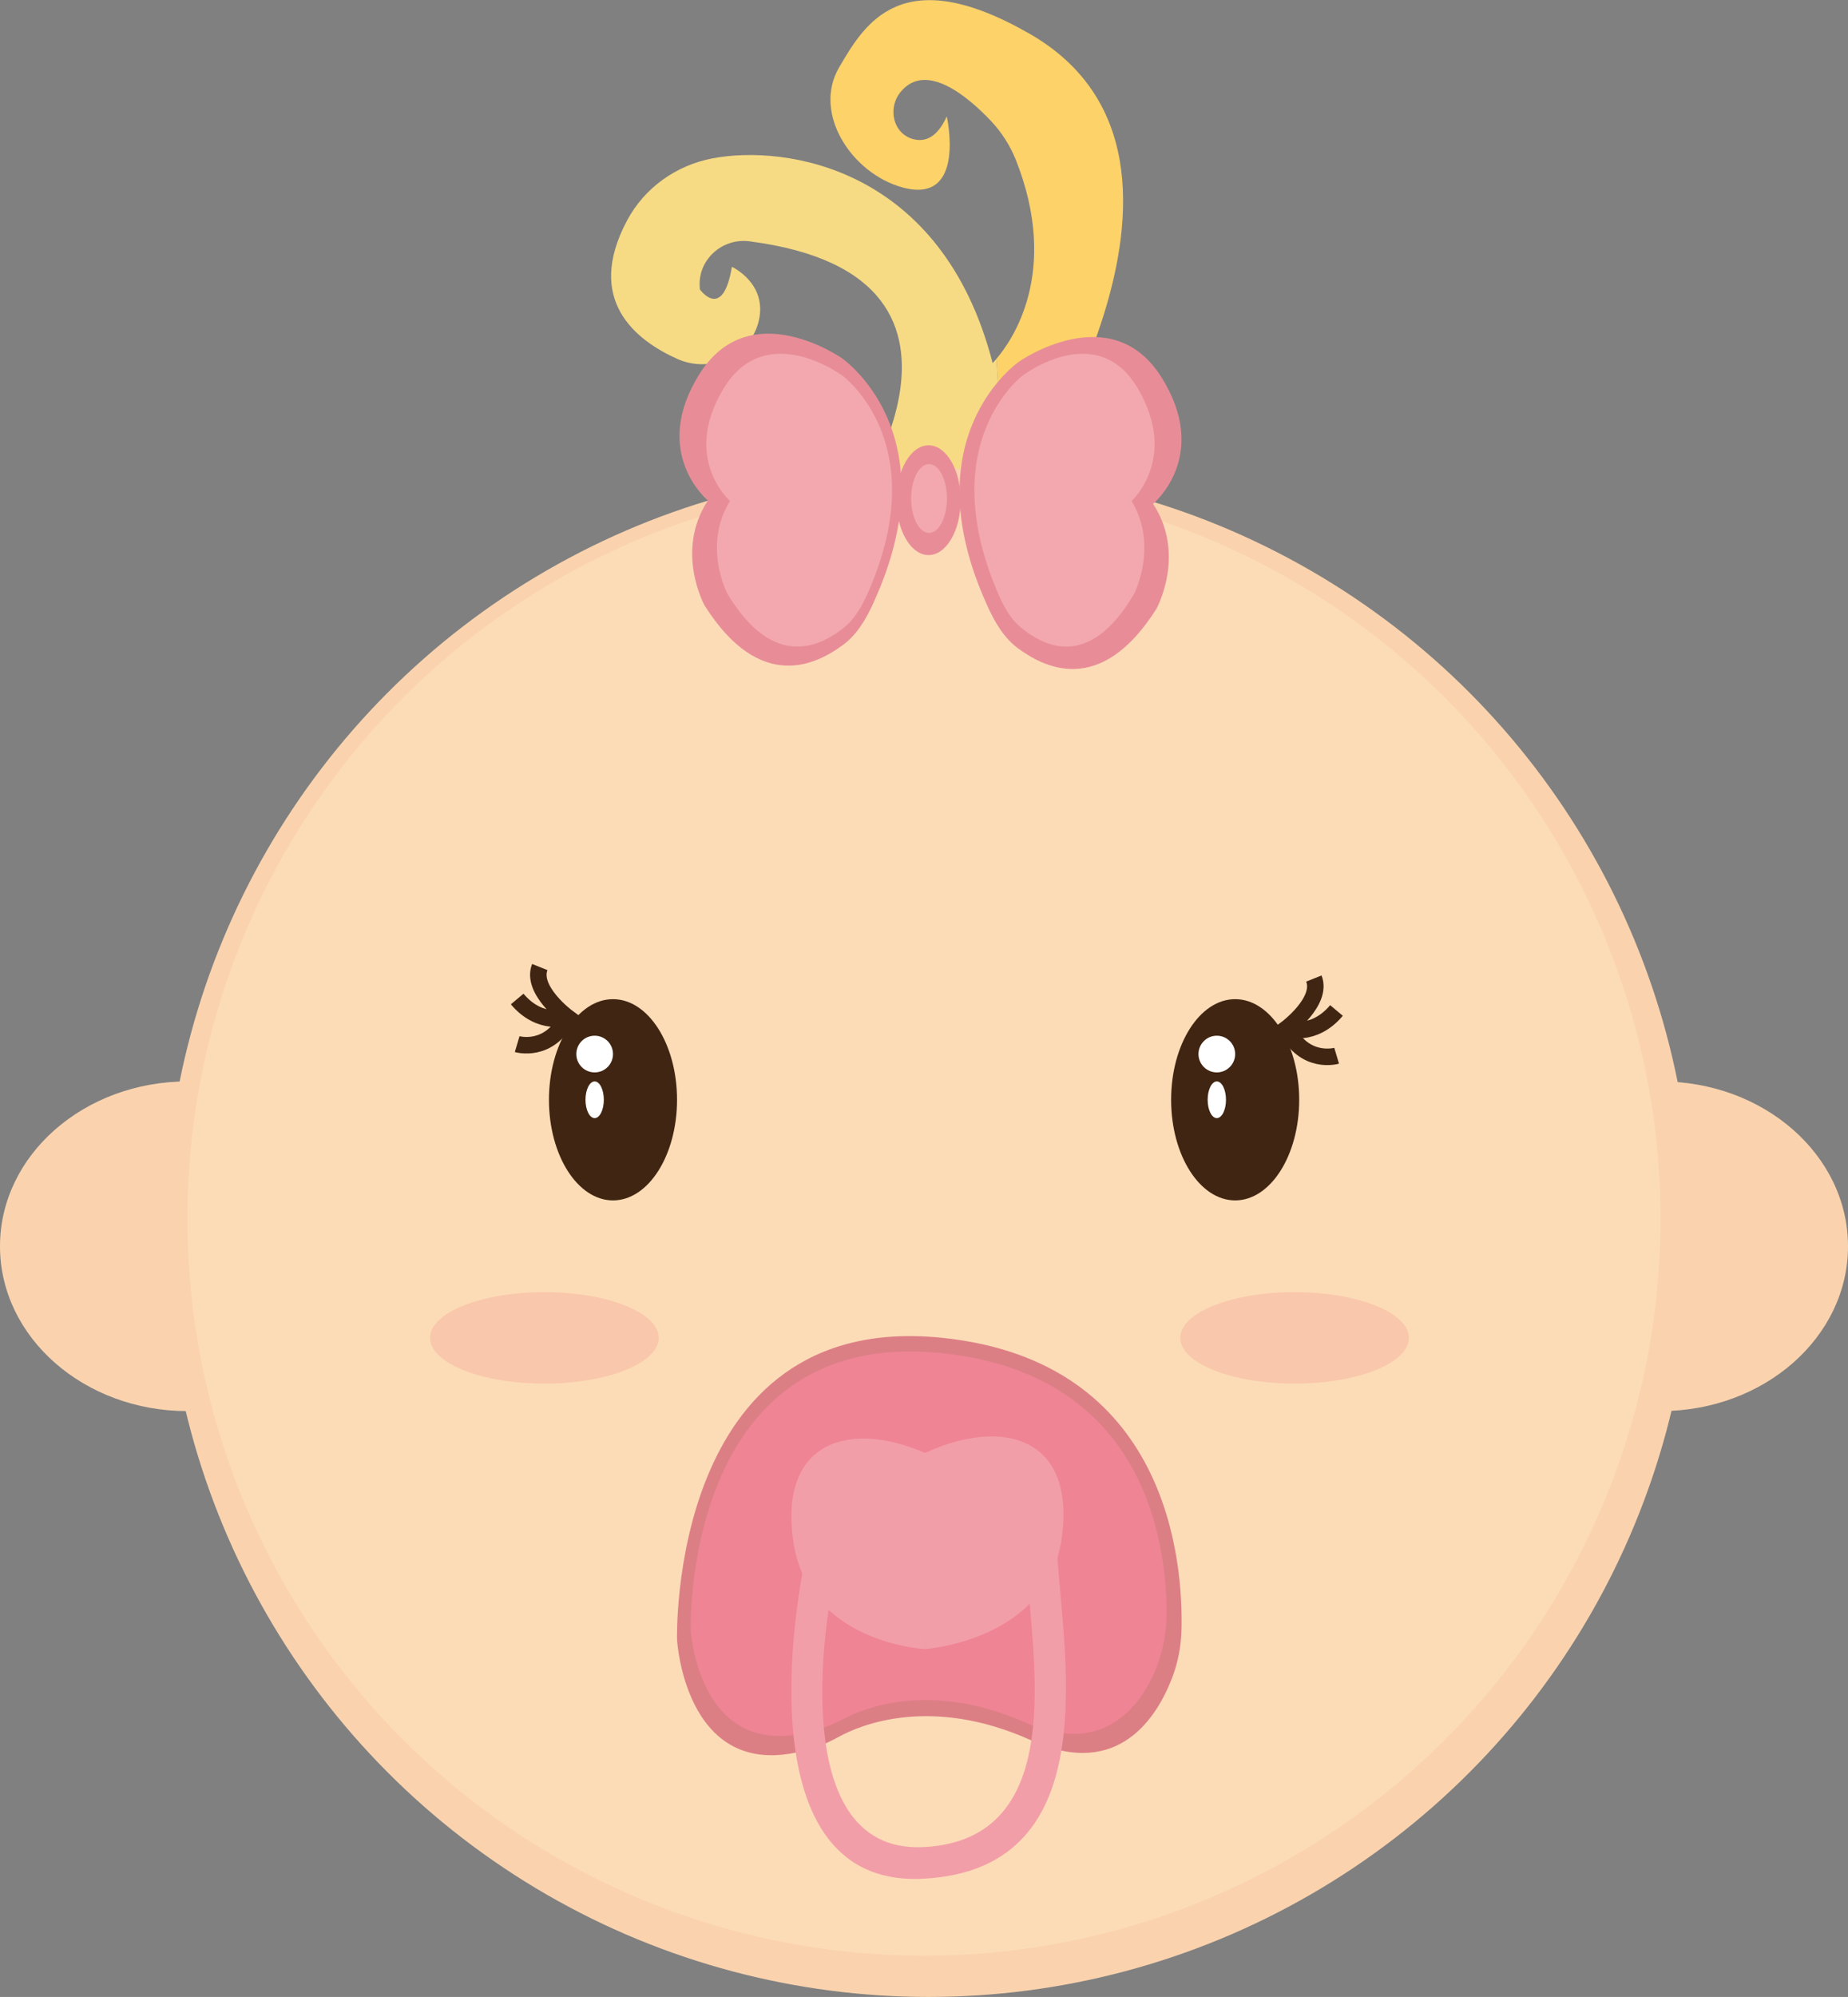 <?xml version="1.0" encoding="UTF-8"?><svg id="Capa_1" xmlns="http://www.w3.org/2000/svg" viewBox="0 0 120.92 130.59"><rect x="0" y="0" width="120.92" height="130.59" fill="#808080" stroke="none"/><defs><style>.cls-1,.cls-2{fill:#f3a8af;}.cls-3{fill:#f9c7ab;}.cls-4{fill:#fad3ae;}.cls-5,.cls-6{fill:#e88d97;}.cls-7{fill:#fff;}.cls-8{fill:#fcdcb7;}.cls-9{fill:#402512;}.cls-10{fill:none;stroke:#402512;stroke-miterlimit:10;stroke-width:1.08px;}.cls-10,.cls-2,.cls-11,.cls-12,.cls-13,.cls-14,.cls-6,.cls-15{fill-rule:evenodd;}.cls-11{fill:#dc7f85;}.cls-12{fill:#f29ea8;}.cls-13{fill:#ef8495;}.cls-14{fill:#f6db84;}.cls-15{fill:#fcd269;}</style></defs><path class="cls-15" d="m66.23,32.9l-.41.05-.62-9.49c.96-1.11,4.21-5.62,1.26-13.03-.38-.93-.92-1.78-1.61-2.51-1.47-1.56-4.24-3.93-5.91-1.92-.91,1.1-.48,2.83.91,3.12.7.15,1.48-.13,2.1-1.51,0,0,1.31,5.79-2.89,4.65-3.35-.92-5.91-4.87-4.15-7.86,1.65-2.81,4.05-7,12.43-2.21,14.46,8.26-1.12,30.72-1.12,30.72Z"/><path class="cls-14" d="m55.07,34.21s12.07-16.1-6.04-18.43c-1.81-.23-3.41,1.25-3.24,3.05,0,.03,0,.06,0,.09,0,0,1.5,2.12,2.1-1.47,0,0,2.3,1.05,1.77,3.48-.51,2.32-3.12,3.51-5.3,2.56-2.79-1.24-6.09-3.87-3.34-9.05,1.14-2.16,3.23-3.64,5.63-4.09,4.74-.89,14.99.56,18.3,13.39,0,0,.1-.09.25-.27l.62,9.49-10.75,1.26Z"/><ellipse class="cls-4" cx="12.27" cy="81.5" rx="12.27" ry="10.78"/><ellipse class="cls-4" cx="108.65" cy="81.5" rx="12.27" ry="10.78"/><circle class="cls-4" cx="60.76" cy="80.6" r="49.99"/><circle class="cls-8" cx="60.46" cy="79.7" r="48.19"/><ellipse class="cls-3" cx="35.62" cy="87.49" rx="7.48" ry="2.99"/><ellipse class="cls-3" cx="84.71" cy="87.49" rx="7.48" ry="2.99"/><path class="cls-11" d="m53.49,114.22c.49-.17.96-.4,1.41-.65,1.37-.75,6.01-2.73,12.6.25,5.7,2.58,8.23-1.57,9.2-4.11.38-.99.58-2.05.61-3.11.11-4.34-.78-17.62-15.72-19.12-17.89-1.8-17.29,19.75-17.29,19.75,0,0,.56,10.02,9.19,6.98Z"/><ellipse class="cls-9" cx="40.11" cy="71.92" rx="4.19" ry="6.58"/><ellipse class="cls-9" cx="80.82" cy="71.92" rx="4.19" ry="6.58"/><circle class="cls-7" cx="38.91" cy="68.93" r="1.2"/><circle class="cls-7" cx="79.62" cy="68.93" r="1.2"/><ellipse class="cls-7" cx="38.91" cy="71.92" rx=".6" ry="1.2"/><ellipse class="cls-7" cx="79.62" cy="71.92" rx=".6" ry="1.2"/><path class="cls-10" d="m35.32,63.24c-.6,1.5,1.8,3.28,1.8,3.28,0,0-1.77.61-3.28-1.19"/><path class="cls-10" d="m33.84,68.28s2.08.62,3.28-1.76"/><path class="cls-10" d="m85.97,63.99c.6,1.5-1.8,3.28-1.8,3.28,0,0,1.77.61,3.28-1.19"/><path class="cls-10" d="m87.46,69.04s-2.08.62-3.28-1.76"/><path class="cls-13" d="m53.82,113.01c.49-.17.96-.39,1.43-.63,1.35-.71,5.69-2.45,11.83.26,4.54,2,6.95-.41,8.14-2.62.78-1.45,1.13-3.09,1.11-4.74-.04-4.57-1.53-15.5-14.83-16.8-16.87-1.65-16.3,18.12-16.3,18.12,0,0,.52,9.16,8.62,6.41Z"/><path class="cls-6" d="m57.17,39.39c-.48,1.06-1.09,2.12-2.03,2.8-1.6,1.17-5.34,3.26-9.04-2.6,0,0-1.96-3.54.22-6.86,0,0-3.81-3.14-.52-8.32,3.29-5.18,9.28-.99,9.28-.99,0,0,7.16,4.87,2.09,15.96Z"/><path class="cls-2" d="m56.85,38.63c-.41.94-.91,1.87-1.7,2.47-1.34,1.03-4.47,2.88-7.56-2.29,0,0-1.64-3.12.18-6.05,0,0-3.19-2.77-.43-7.34,2.75-4.57,7.76-.87,7.76-.87,0,0,5.99,4.3,1.75,14.08Z"/><path class="cls-6" d="m64.6,39.61c.48,1.06,1.09,2.12,2.03,2.8,1.6,1.17,5.34,3.26,9.04-2.6,0,0,1.96-3.54-.22-6.86,0,0,3.81-3.14.52-8.32-3.29-5.18-9.28-.99-9.28-.99,0,0-7.16,4.87-2.09,15.96Z"/><path class="cls-2" d="m65.23,38.63c.39.94.88,1.87,1.65,2.47,1.3,1.03,4.33,2.88,7.34-2.29,0,0,1.59-3.12-.18-6.05,0,0,3.09-2.77.42-7.34s-7.53-.87-7.53-.87c0,0-5.81,4.3-1.7,14.08Z"/><ellipse class="cls-5" cx="60.76" cy="32.71" rx="2.1" ry="3.59"/><ellipse class="cls-1" cx="60.79" cy="32.6" rx="1.17" ry="2.25"/><path class="cls-12" d="m60.52,107.84s-7.65-.38-8.61-7.04c-.97-6.65,3.82-8.02,8.96-5.63"/><path class="cls-12" d="m60.52,107.84s7.97-.53,8.94-7.18c.97-6.65-3.82-8.02-8.96-5.63"/><path class="cls-12" d="m69.14,100.95l-16.5,1.25s-4.66,21.26,7.73,20.66c12.39-.6,9.03-15.31,8.77-21.9Zm-8.69,19.84c-9.59.5-5.98-17.03-5.98-17.03l12.77-1.02c.19,5.44,2.8,17.55-6.79,18.05Z"/></svg>
